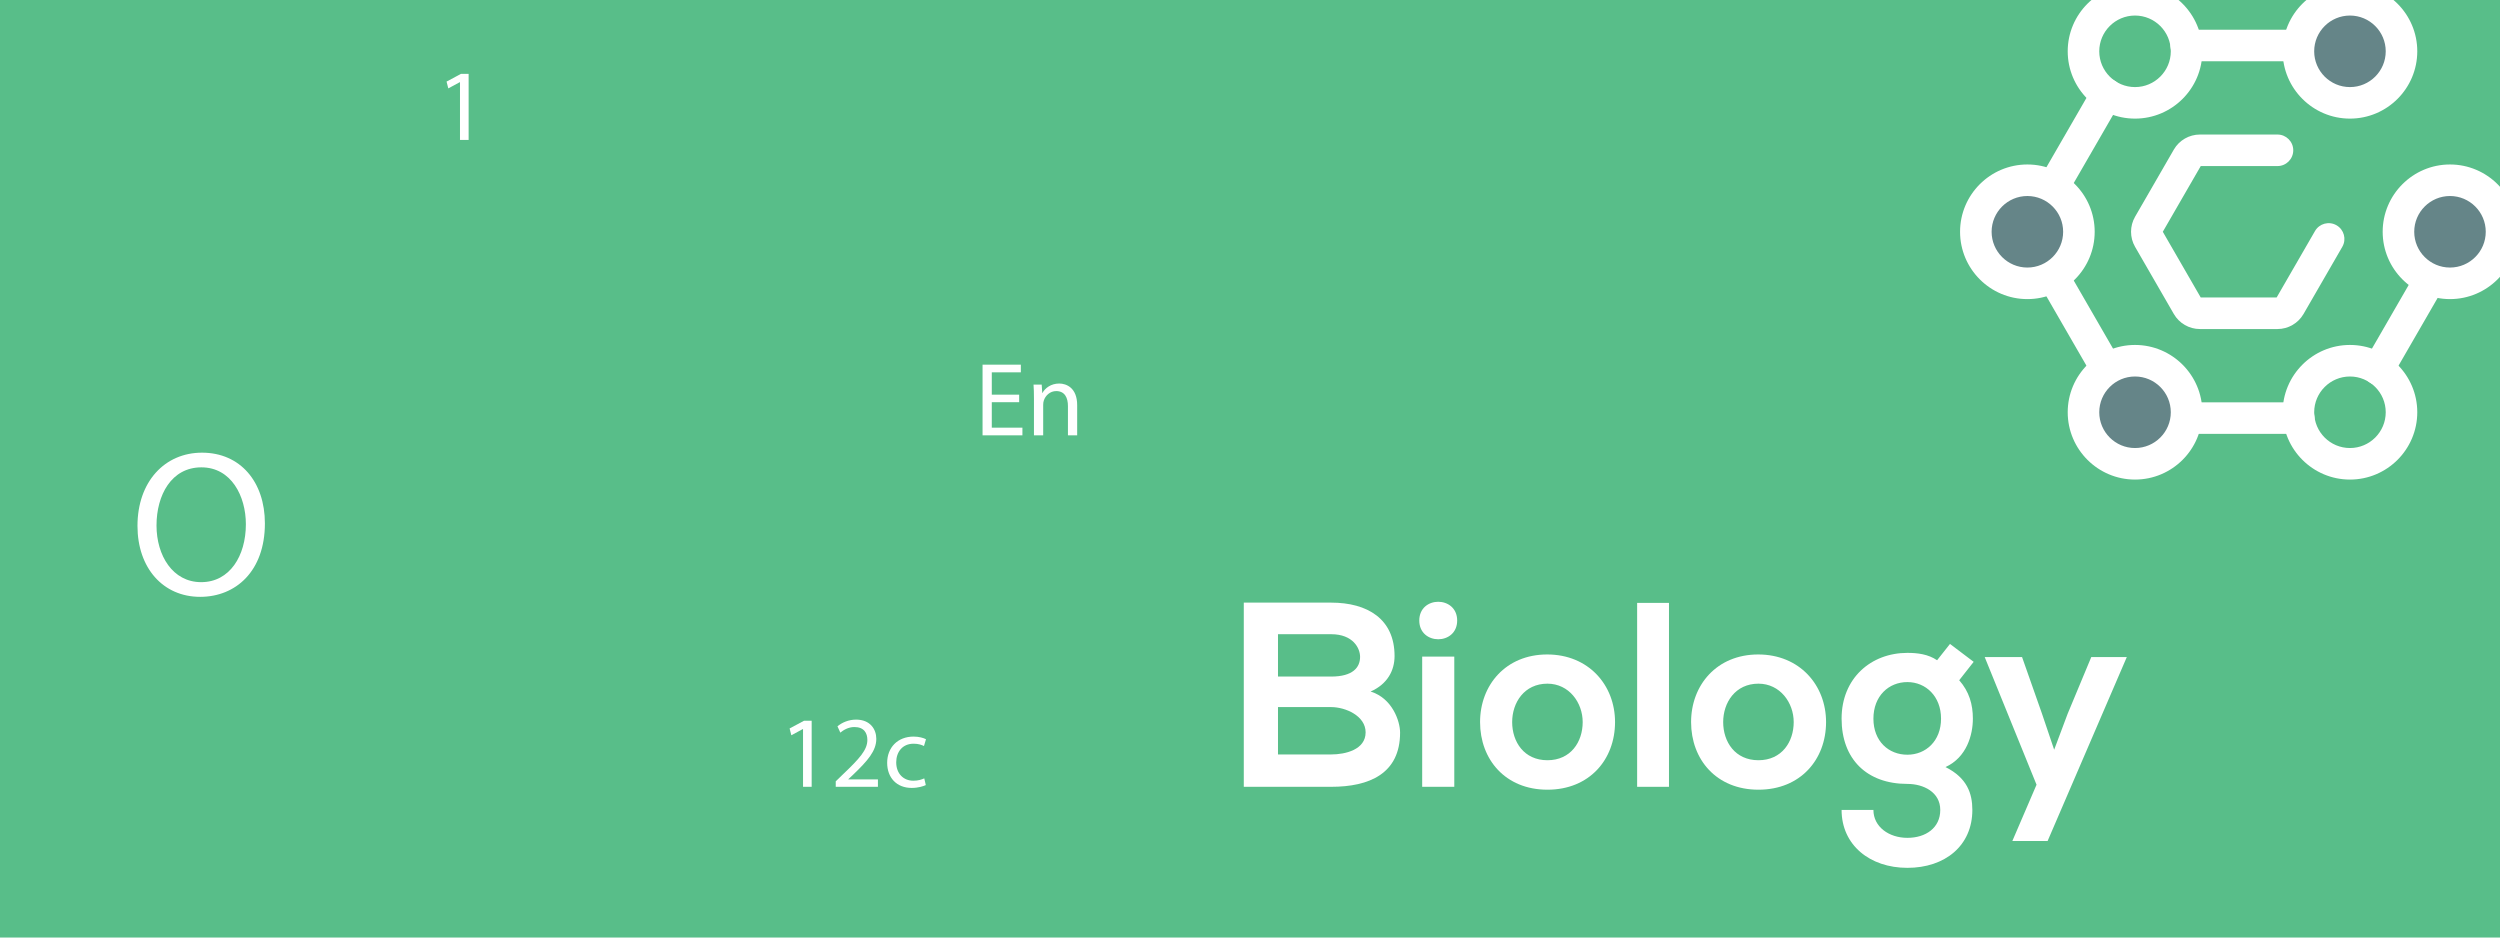 <?xml version="1.0" encoding="utf-8"?>
<!-- Generator: Adobe Illustrator 15.0.0, SVG Export Plug-In . SVG Version: 6.00 Build 0)  -->
<!DOCTYPE svg PUBLIC "-//W3C//DTD SVG 1.1//EN" "http://www.w3.org/Graphics/SVG/1.1/DTD/svg11.dtd">
<svg version="1.1" id="Layer_1" xmlns="http://www.w3.org/2000/svg" xmlns:xlink="http://www.w3.org/1999/xlink" x="0px" y="0px"
	 width="400px" height="150px" viewBox="0 0 400 150" enable-background="new 0 0 400 150" xml:space="preserve">
<g id="background">
	<g>
		<rect fill="#58BE89" width="400" height="150"/>
	</g>
</g>
<g>
	<defs>
		<rect id="SVGID_1_" x="-99.487" y="-295.606" width="1037.821" height="1037.819"/>
	</defs>
	<clipPath id="SVGID_2_">
		<use xlink:href="#SVGID_1_"  display="none" overflow="visible"/>
	</clipPath>
	<path clip-path="url(#SVGID_2_)" fill="#FFFFFF" d="M98.564,71.61h-3.755c0,0-6.996-9.328-14.511,0
		c-7.511,9.33-8.417,40.283,4.794,40.283v14.379c0,0-22.797-4.188-22.797-31.736c0-27.542,13.473-41.449,36.269-41.449V71.61z"/>
	<rect x="85.005" y="108.783" clip-path="url(#SVGID_2_)" fill="#658588" width="11.098" height="25"/>
	<rect x="98.564" y="37.287" clip-path="url(#SVGID_2_)" fill="#E8E8E8" width="18.911" height="37.307"/>
	<rect x="101.803" y="24.726" clip-path="url(#SVGID_2_)" fill="#E8E8E8" width="12.437" height="12.561"/>
	<rect x="99.988" y="20.06" clip-path="url(#SVGID_2_)" fill="#658588" width="16.062" height="4.666"/>
	<path clip-path="url(#SVGID_2_)" fill="#658588" d="M88.98,53.086c0-5.292,4.291-9.58,9.584-9.58c5.292,0,9.583,4.289,9.583,9.58
		c0,5.298-4.291,9.584-9.583,9.584C93.271,62.67,88.98,58.384,88.98,53.086"/>
	<path clip-path="url(#SVGID_2_)" fill="#FFFFFF" d="M93.514,53.086c0-2.787,2.261-5.05,5.051-5.05c2.789,0,5.051,2.263,5.051,5.05
		c0,2.792-2.263,5.052-5.051,5.052C95.774,58.138,93.514,55.877,93.514,53.086"/>
	<rect x="101.803" y="74.593" clip-path="url(#SVGID_2_)" fill="#FFFFFF" width="12.437" height="8.803"/>
	<rect x="105.428" y="88.322" clip-path="url(#SVGID_2_)" fill="#FFFFFF" width="5.184" height="8.803"/>
	
		<rect x="120.803" y="82.32" transform="matrix(0.707 -0.707 0.707 0.707 -25.178 112.673)" clip-path="url(#SVGID_2_)" fill="#FFFFFF" width="5.181" height="8.808"/>
	<polygon clip-path="url(#SVGID_2_)" fill="#658588" points="122.009,75.234 114.235,83.396 99.988,83.396 99.988,88.322 
		116.05,88.322 125.385,78.492 	"/>
	<path clip-path="url(#SVGID_2_)" fill="#FFFFFF" d="M65.536,133.783l15.802-14.637c0,0,5.31-5.049,8.418-0.646
		c3.11,4.404,4.403,15.283,4.403,15.283H65.536z"/>
	<path clip-path="url(#SVGID_2_)" fill="#658588" d="M87.599,124.158c0-1.432-1.162-2.592-2.593-2.592
		c-1.429,0-2.589,1.16-2.589,2.592s1.16,2.592,2.589,2.592C86.437,126.75,87.599,125.59,87.599,124.158"/>
	<rect x="85.005" y="101.014" clip-path="url(#SVGID_2_)" fill="#658588" width="42.66" height="3.369"/>
	<rect x="85.005" y="104.383" clip-path="url(#SVGID_2_)" fill="#E8E8E8" width="16.408" height="4.402"/>
	<polygon clip-path="url(#SVGID_2_)" fill="#E8E8E8" points="101.759,114.145 101.759,115.867 96.103,115.867 96.103,118.375 
		101.759,118.375 101.759,120.1 111.775,120.1 111.775,114.145 	"/>
	<polygon clip-path="url(#SVGID_2_)" fill="#E8E8E8" points="135.438,138.314 135.438,133.783 59.79,133.783 59.79,138.314 
		52.969,138.314 52.969,145.184 66.571,145.184 66.571,138.314 128.636,138.314 128.636,145.184 142.237,145.184 142.237,138.314 	
		"/>
</g>
<g>
	<path fill="#FFFFFF" d="M73.598,13.15h-0.033l-1.838,0.993l-0.277-1.09l2.31-1.236h1.22v10.573h-1.382V13.15z"/>
</g>
<g>
	<path fill="#FFFFFF" d="M128.485,116.65h-0.033l-1.838,0.992l-0.277-1.09l2.31-1.236h1.22v10.573h-1.382V116.65z"/>
	<path fill="#FFFFFF" d="M133.719,125.89v-0.878l1.123-1.09c2.7-2.57,3.936-3.937,3.936-5.531c0-1.073-0.504-2.065-2.082-2.065
		c-0.959,0-1.756,0.488-2.245,0.895l-0.456-1.008c0.716-0.603,1.773-1.074,2.977-1.074c2.277,0,3.237,1.562,3.237,3.074
		c0,1.952-1.415,3.53-3.644,5.677l-0.83,0.781v0.032h4.733v1.188H133.719z"/>
	<path fill="#FFFFFF" d="M148.128,125.613c-0.375,0.179-1.204,0.455-2.261,0.455c-2.375,0-3.92-1.61-3.92-4.018
		c0-2.424,1.659-4.196,4.229-4.196c0.846,0,1.594,0.211,1.984,0.423l-0.325,1.09c-0.342-0.179-0.878-0.374-1.659-0.374
		c-1.806,0-2.781,1.35-2.781,2.977c0,1.821,1.171,2.944,2.732,2.944c0.813,0,1.35-0.195,1.757-0.374L148.128,125.613z"/>
</g>
<g>
	<path fill="#FFFFFF" d="M42.384,83.746c0,7.646-4.667,11.749-10.359,11.749c-5.924,0-10.028-4.601-10.028-11.352
		c0-7.083,4.369-11.716,10.326-11.716C38.446,72.427,42.384,77.094,42.384,83.746z M25.042,84.077c0,4.799,2.582,9.068,7.149,9.068
		s7.149-4.203,7.149-9.268c0-4.468-2.317-9.101-7.116-9.101C27.425,74.777,25.042,79.212,25.042,84.077z"/>
</g>
<g>
	<path fill="#FFFFFF" d="M163.067,64.351h-4.381v4.079h4.901v1.225h-6.378V58.342h6.126v1.226h-4.649v3.575h4.381V64.351z"/>
	<path fill="#FFFFFF" d="M165.432,63.73c0-0.856-0.017-1.527-0.067-2.199h1.309l0.084,1.343h0.034
		c0.403-0.755,1.343-1.51,2.686-1.51c1.125,0,2.87,0.671,2.87,3.458v4.834h-1.477v-4.683c0-1.309-0.487-2.4-1.88-2.4
		c-0.957,0-1.712,0.688-1.98,1.511c-0.067,0.185-0.101,0.436-0.101,0.688v4.884h-1.477V63.73z"/>
</g>
<g>
	<defs>
		<rect id="SVGID_3_" x="-99.487" y="-295.606" width="1037.821" height="1037.819"/>
	</defs>
	<clipPath id="SVGID_4_">
		<use xlink:href="#SVGID_3_"  overflow="visible"/>
	</clipPath>
</g>
<g>
	<path fill="#FFFFFF" d="M376.009,9.802h-26.213c-1.394,0-2.523-1.13-2.523-2.524c0-1.393,1.13-2.524,2.523-2.524h26.213
		c1.394,0,2.522,1.131,2.522,2.524C378.531,8.672,377.402,9.802,376.009,9.802z"/>
	<path fill="#FFFFFF" d="M380.521,61.599c-0.431,0-0.863-0.108-1.262-0.338c-1.207-0.697-1.619-2.24-0.922-3.447l12.694-21.99
		c0.698-1.207,2.241-1.619,3.448-0.923c1.207,0.697,1.619,2.241,0.923,3.448l-12.696,21.989
		C382.24,61.146,381.392,61.599,380.521,61.599z"/>
	<path fill="#FFFFFF" d="M367.802,69.417h-26.213c-0.901,0-1.734-0.481-2.187-1.263l-17.209-29.807
		c-0.449-0.782-0.449-1.742,0-2.524l12.698-21.989c0.697-1.207,2.238-1.62,3.445-0.924c1.207,0.698,1.621,2.239,0.926,3.448
		l-11.969,20.727l15.752,27.285h24.756c1.394,0,2.523,1.131,2.523,2.523C370.325,68.287,369.195,69.417,367.802,69.417z"/>
	<path fill="#FFFFFF" d="M341.604,18.979c-5.939,0-10.77-4.832-10.77-10.77c0-5.939,4.83-10.771,10.77-10.771
		c5.938,0,10.77,4.832,10.77,10.771C352.374,14.148,347.543,18.979,341.604,18.979z M341.604,2.487
		c-3.156,0-5.723,2.567-5.723,5.723s2.566,5.723,5.723,5.723c3.155,0,5.724-2.567,5.724-5.723S344.76,2.487,341.604,2.487z"/>
</g>
<path fill="#658588" d="M375.993,16.457c-4.547,0-8.246-3.701-8.246-8.247c0-4.548,3.699-8.247,8.246-8.247
	c4.548,0,8.247,3.699,8.247,8.247C384.24,12.756,380.541,16.457,375.993,16.457z"/>
<path fill="#FFFFFF" d="M375.993,18.979c-5.937,0-10.77-4.832-10.77-10.77c0-5.939,4.833-10.771,10.77-10.771
	c5.939,0,10.771,4.832,10.771,10.771C386.764,14.148,381.933,18.979,375.993,18.979z M375.993,2.487
	c-3.156,0-5.724,2.567-5.724,5.723s2.567,5.723,5.724,5.723s5.723-2.567,5.723-5.723S379.147,2.487,375.993,2.487z"/>
<path fill="#658588" d="M391.998,45.332c-4.548,0-8.245-3.699-8.245-8.247c0-4.546,3.697-8.247,8.245-8.247
	c4.547,0,8.246,3.701,8.246,8.247C400.244,41.633,396.545,45.332,391.998,45.332z"/>
<path fill="#FFFFFF" d="M391.998,47.856c-5.938,0-10.77-4.831-10.77-10.771c0-5.938,4.832-10.769,10.77-10.769
	c5.938,0,10.77,4.831,10.77,10.769C402.768,43.025,397.937,47.856,391.998,47.856z M391.998,31.362
	c-3.156,0-5.722,2.569-5.722,5.723c0,3.156,2.565,5.723,5.722,5.723s5.722-2.567,5.722-5.723
	C397.72,33.931,395.154,31.362,391.998,31.362z"/>
<path fill="#658588" d="M324.38,45.332c-4.547,0-8.245-3.699-8.245-8.247c0-4.546,3.698-8.247,8.245-8.247
	c4.548,0,8.245,3.701,8.245,8.247C332.625,41.633,328.928,45.332,324.38,45.332z"/>
<path fill="#FFFFFF" d="M324.38,47.856c-5.938,0-10.77-4.831-10.77-10.771c0-5.938,4.831-10.769,10.77-10.769
	s10.77,4.831,10.77,10.769C335.149,43.025,330.318,47.856,324.38,47.856z M324.38,31.362c-3.154,0-5.722,2.569-5.722,5.723
	c0,3.156,2.567,5.723,5.722,5.723c3.156,0,5.723-2.567,5.723-5.723C330.103,33.931,327.536,31.362,324.38,31.362z"/>
<path fill="#658588" d="M341.604,74.208c-4.548,0-8.247-3.698-8.247-8.247c0-4.546,3.699-8.245,8.247-8.245
	c4.547,0,8.246,3.699,8.246,8.245C349.851,70.51,346.151,74.208,341.604,74.208z"/>
<g>
	<path fill="#FFFFFF" d="M341.604,76.732c-5.939,0-10.77-4.831-10.77-10.771c0-5.938,4.83-10.769,10.77-10.769
		c5.938,0,10.77,4.832,10.77,10.769C352.374,71.902,347.543,76.732,341.604,76.732z M341.604,60.239
		c-3.156,0-5.723,2.568-5.723,5.723c0,3.156,2.566,5.724,5.723,5.724c3.155,0,5.724-2.567,5.724-5.724
		C347.328,62.807,344.76,60.239,341.604,60.239z"/>
	<path fill="#FFFFFF" d="M375.993,76.732c-5.937,0-10.77-4.831-10.77-10.771c0-5.938,4.833-10.769,10.77-10.769
		c5.939,0,10.771,4.832,10.771,10.769C386.764,71.902,381.933,76.732,375.993,76.732z M375.993,60.239
		c-3.156,0-5.724,2.568-5.724,5.723c0,3.156,2.567,5.724,5.724,5.724s5.723-2.567,5.723-5.724
		C381.716,62.807,379.147,60.239,375.993,60.239z"/>
	<path fill="#FFFFFF" d="M364.396,52.646h-12.415c-1.712,0-3.308-0.92-4.165-2.403l-6.207-10.753c-0.856-1.482-0.856-3.325,0-4.808
		l6.207-10.753c0.857-1.482,2.453-2.403,4.165-2.403h12.415c1.394,0,2.524,1.13,2.524,2.522c0,1.393-1.131,2.524-2.524,2.524
		h-12.278l-6.07,10.513l6.07,10.515h12.142l6.139-10.632c0.698-1.207,2.239-1.621,3.446-0.923c1.207,0.696,1.621,2.24,0.924,3.446
		l-6.207,10.753C367.704,51.726,366.108,52.646,364.396,52.646z"/>
</g>
<g id="Layer_2">
	<g enable-background="new    ">
		<path fill="#FFFFFF" d="M223.13,104.967c0,2.273-1.095,4.462-3.831,5.683c3.452,1.053,4.715,4.716,4.715,6.567
			c0,6.568-4.926,8.673-11.03,8.673c-4.673,0-9.304,0-13.977,0V96.42c4.631,0,9.304,0,13.977,0
			C218.793,96.42,223.13,99.03,223.13,104.967z M204.479,108.25h8.504c3.494,0,4.631-1.474,4.631-3.157
			c0-1.348-1.095-3.62-4.631-3.62h-8.504V108.25z M204.479,120.712h8.504c2.273,0,5.516-0.758,5.516-3.537
			c0-2.652-3.242-4.041-5.516-4.041h-8.504V120.712z"/>
		<path fill="#FFFFFF" d="M233.148,99.283c0,3.999-6.063,3.999-6.063,0C227.086,95.283,233.148,95.283,233.148,99.283z
			 M227.549,105.051v20.839h5.137v-20.839H227.549z"/>
		<path fill="#FFFFFF" d="M258.407,115.533c0,5.979-4.084,10.819-10.819,10.819c-6.736,0-10.777-4.841-10.777-10.819
			c0-5.936,4.126-10.819,10.735-10.819S258.407,109.598,258.407,115.533z M241.946,115.533c0,3.157,1.895,6.104,5.642,6.104
			s5.642-2.947,5.642-6.104c0-3.115-2.189-6.146-5.642-6.146C243.883,109.387,241.946,112.418,241.946,115.533z"/>
		<path fill="#FFFFFF" d="M267.037,96.463v29.427h-5.095V96.463H267.037z"/>
		<path fill="#FFFFFF" d="M292.17,115.533c0,5.979-4.084,10.819-10.819,10.819c-6.736,0-10.777-4.841-10.777-10.819
			c0-5.936,4.126-10.819,10.735-10.819S292.17,109.598,292.17,115.533z M275.709,115.533c0,3.157,1.895,6.104,5.642,6.104
			s5.642-2.947,5.642-6.104c0-3.115-2.189-6.146-5.642-6.146C277.646,109.387,275.709,112.418,275.709,115.533z"/>
		<path fill="#FFFFFF" d="M311.998,103.03l3.789,2.862l-2.315,2.947c1.6,1.81,2.188,3.873,2.188,6.146
			c0,2.567-0.968,6.188-4.378,7.746c3.452,1.726,4.294,4.21,4.294,6.862c0,5.725-4.378,9.262-10.398,9.262
			s-10.524-3.663-10.524-9.262h5.094c0,2.694,2.483,4.462,5.431,4.462s5.263-1.6,5.263-4.462c0-2.863-2.694-4.168-5.263-4.168
			c-6.483,0-10.524-3.957-10.524-10.44s4.715-10.525,10.524-10.525c1.642,0,3.326,0.211,4.757,1.179L311.998,103.03z
			 M299.747,114.986c0,3.62,2.441,5.768,5.431,5.768c2.947,0,5.389-2.189,5.389-5.768c0-3.579-2.441-5.853-5.389-5.853
			C302.188,109.134,299.747,111.365,299.747,114.986z"/>
		<path fill="#FFFFFF" d="M340.287,105.135l-12.672,29.428h-5.642l3.873-9.01l-8.293-20.418h5.978l3.157,8.967l1.979,5.853
			l2.146-5.726l3.789-9.094H340.287z"/>
	</g>
</g>
</svg>
